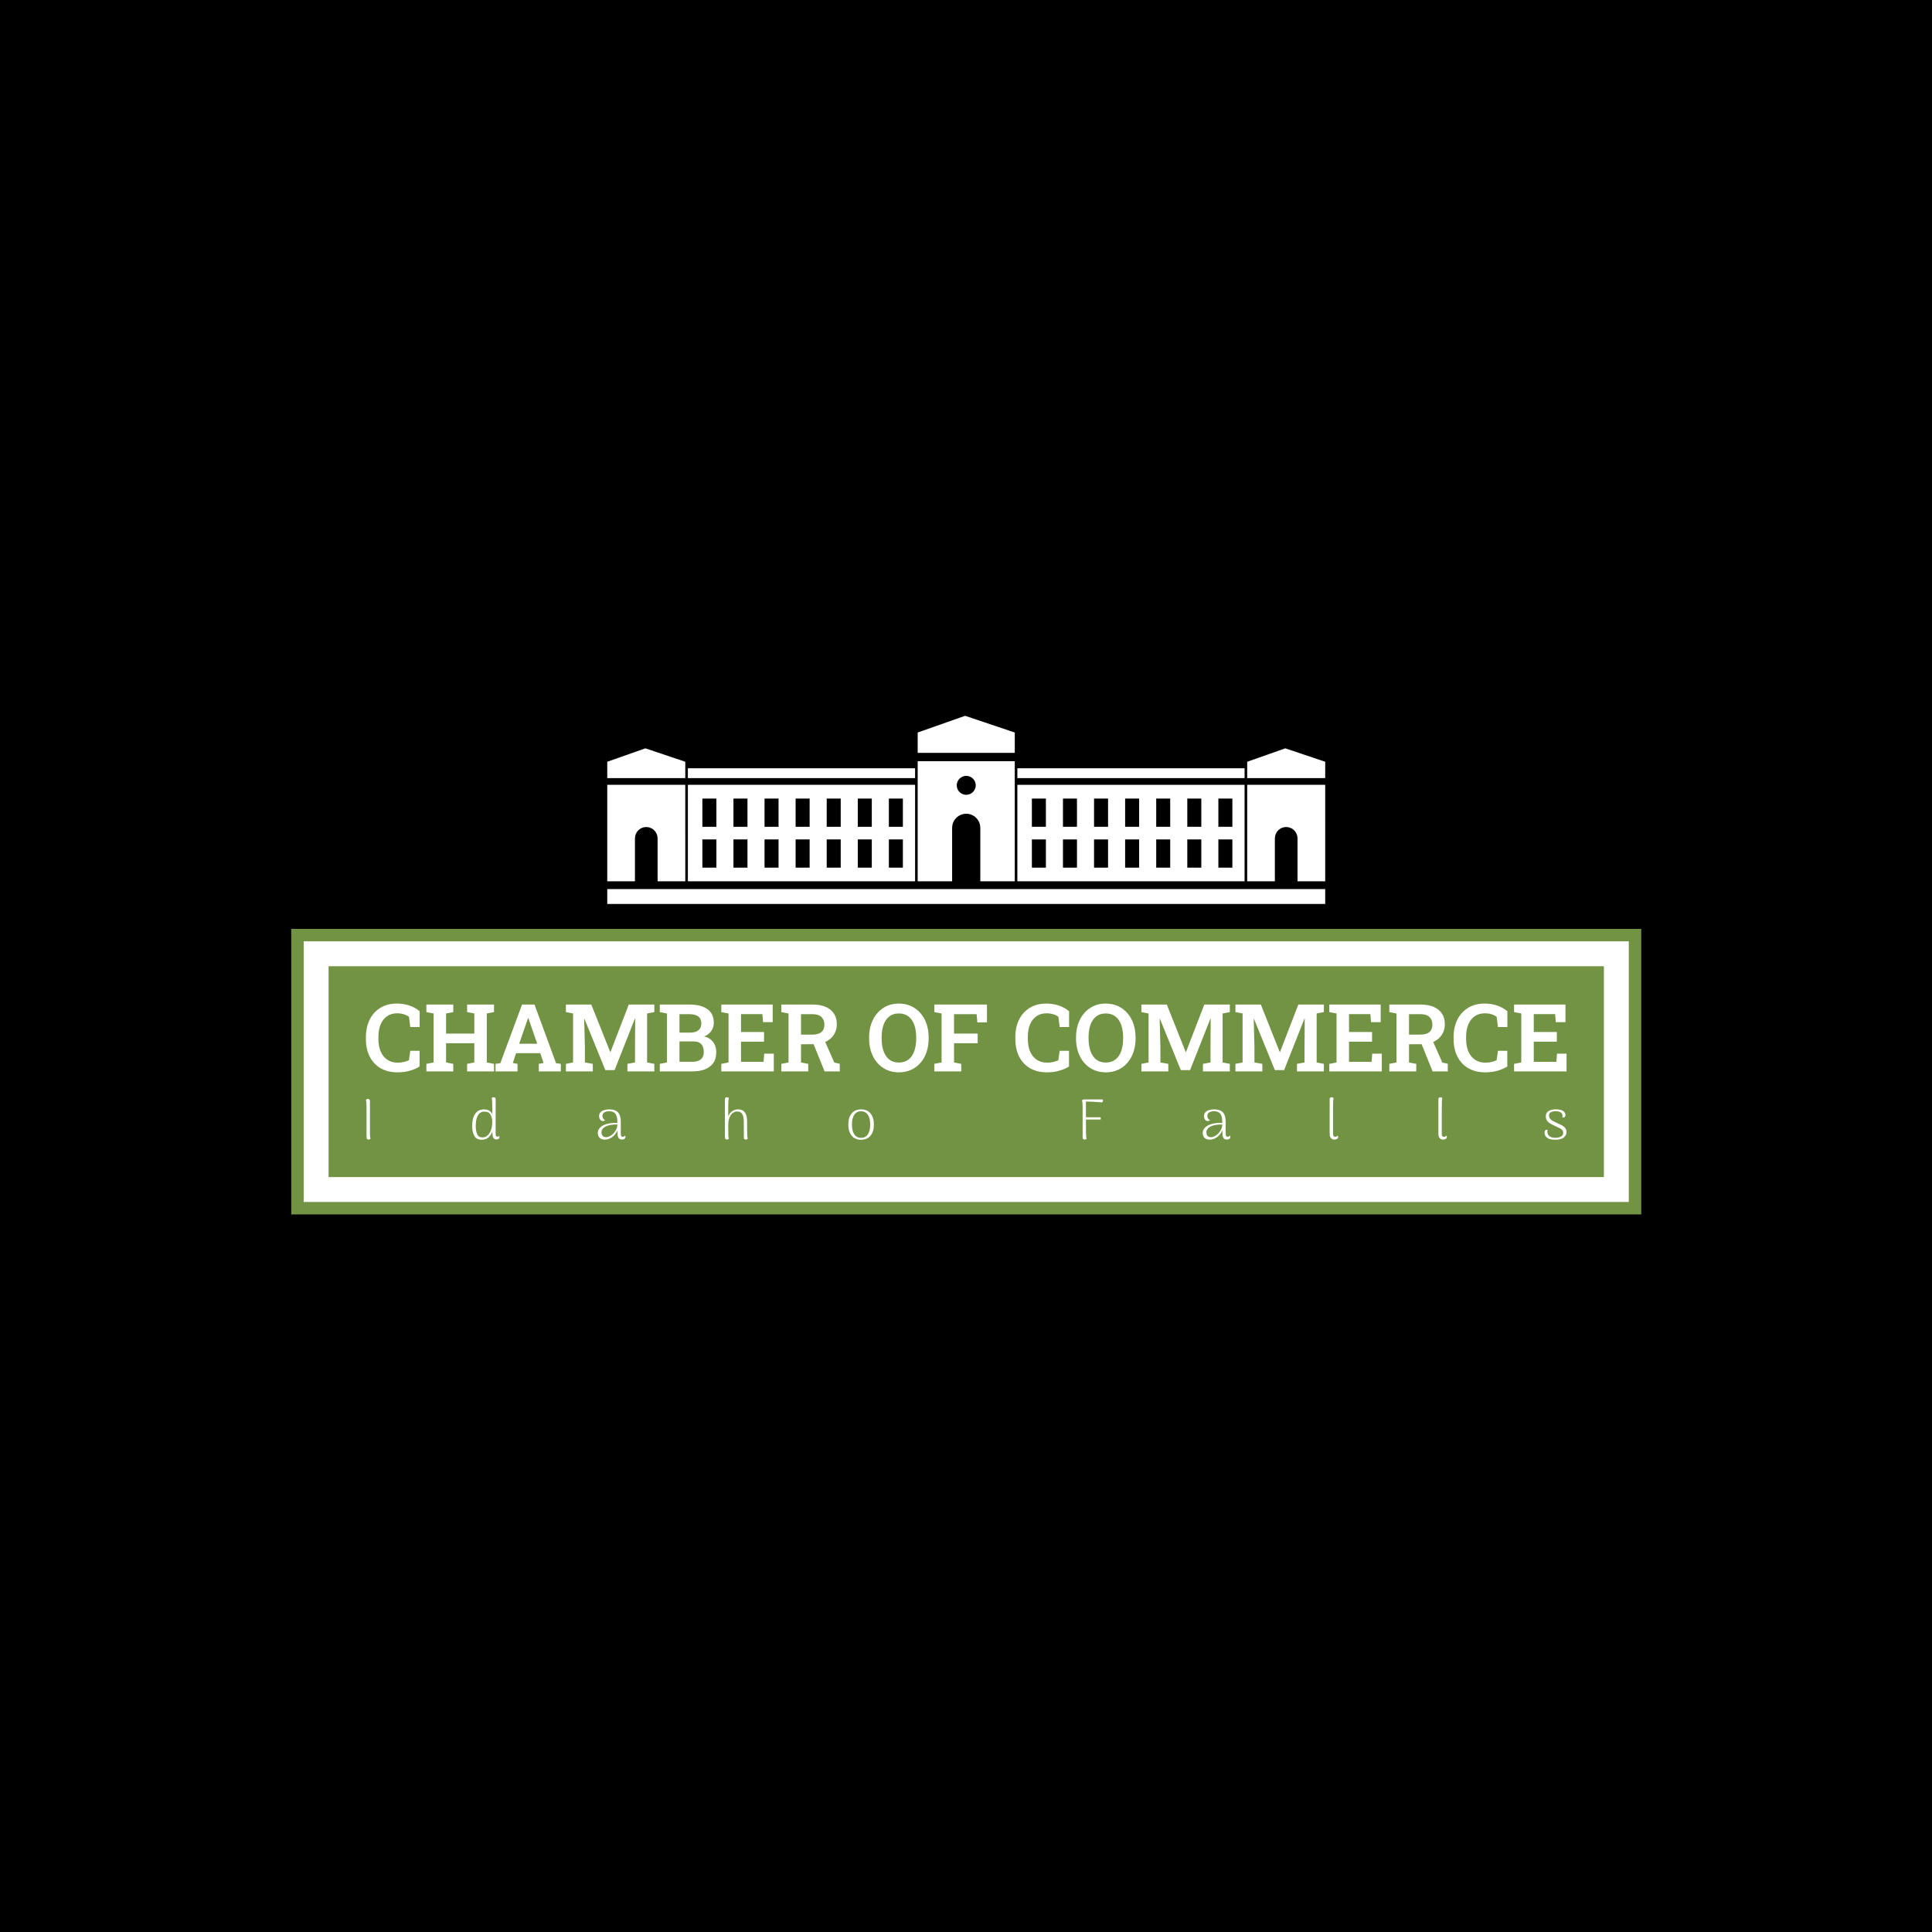 <svg xmlns="http://www.w3.org/2000/svg" version="1.1" xmlns:xlink="http://www.w3.org/1999/xlink" xmlns:svgjs="http://svgjs.dev/svgjs" width="1000" height="1000" viewBox="0 0 1000 1000"><rect width="1000" height="1000" fill="#000000"></rect><g transform="matrix(0.7,0,0,0.7,150.119,370.04)"><svg viewBox="0 0 356 132" data-background-color="#ffffff" preserveAspectRatio="xMidYMid meet" height="370" width="1000" xmlns="http://www.w3.org/2000/svg" xmlns:xlink="http://www.w3.org/1999/xlink"><defs></defs><g id="tight-bounds" transform="matrix(1,0,0,1,-0.06,0.235)"><svg viewBox="0 0 356.121 131.531" height="131.531" width="356.121"><g><svg viewBox="0 0 356.121 131.531" height="131.531" width="356.121"><g transform="matrix(1,0,0,1,0,56.21)"><svg viewBox="0 0 356.121 75.321" height="75.321" width="356.121"><g><path d="M0 75.321v-75.321h356.121v75.321z" fill="#729343" stroke="transparent" stroke-width="0" rx="0%" data-fill-palette-color="tertiary"></path><path d="M3.283 72.038v-68.755h349.554v68.755z" fill="#ffffff" stroke="transparent" stroke-width="0" rx="0%" data-fill-palette-color="quaternary"></path><path d="M9.85 65.471v-55.621h336.421v55.621z" fill="#729343" stroke="transparent" stroke-width="0" data-fill-palette-color="tertiary"></path></g><g transform="matrix(1,0,0,1,19.7,19.7)"><svg viewBox="0 0 316.721 35.921" height="35.921" width="316.721"><g><svg viewBox="0 0 316.721 18.143" height="18.143" width="316.721"><g transform="matrix(1,0,0,1,0,0)"><svg width="316.721" viewBox="1.42 -36.06 638.4 36.57" height="18.143" data-palette-color="#ffffff"><path d="M18.24 0.51L18.24 0.51Q13.01 0.51 9.24-1.68 5.47-3.88 3.44-7.87 1.42-11.87 1.42-17.24L1.42-17.24 1.42-18.29Q1.42-23.46 3.39-27.47 5.37-31.47 9.06-33.76 12.74-36.06 17.85-36.06L17.85-36.06Q21.44-36.06 24.54-35.02 27.64-33.98 30-31.98L30-31.98 30-23.58 25-23.58 24.32-29.03Q23.51-29.61 22.55-30.03 21.58-30.44 20.45-30.66 19.31-30.88 17.99-30.88L17.99-30.88Q14.87-30.88 12.65-29.33 10.42-27.78 9.24-24.98 8.06-22.17 8.06-18.33L8.06-18.33 8.06-17.24Q8.06-13.35 9.3-10.52 10.55-7.69 12.85-6.16 15.16-4.64 18.36-4.64L18.36-4.64Q19.95-4.64 21.51-4.99 23.07-5.35 24.29-5.93L24.29-5.93 25-10.94 29.96-10.94 29.96-2.61Q27.91-1.27 24.88-0.38 21.85 0.51 18.24 0.51ZM47.87 0L33.57 0 33.57-4 37.4-4.74 37.4-30.79 33.57-31.52 33.57-35.55 47.87-35.55 47.87-31.52 44.04-30.79 44.04-20.09 59.06-20.09 59.06-30.79 55.22-31.52 55.22-35.55 59.06-35.55 65.7-35.55 69.53-35.55 69.53-31.52 65.7-30.79 65.7-4.74 69.53-4 69.53 0 55.22 0 55.22-4 59.06-4.74 59.06-14.97 44.04-14.97 44.04-4.74 47.87-4 47.87 0ZM82.03 0L70.33 0 70.33-4 72.9-4.37 84.44-35.55 91.06-35.55 102.51-4.37 105.05-4 105.05 0 93.35 0 93.35-4 95.87-4.47 94.14-9.69 81.27-9.69 79.54-4.47 82.03-4 82.03 0ZM87.28-27.29L82.91-14.7 92.5-14.7 88.13-27.34 87.79-28.37 87.64-28.37 87.28-27.29ZM122.06 0L107.76 0 107.76-4 111.56-4.74 111.56-30.79 107.76-31.52 107.76-35.55 111.56-35.55 121.26-35.55 131.32-10.3 131.46-10.3 141.2-35.55 154.78-35.55 154.78-31.52 150.94-30.79 150.94-4.74 154.78-4 154.78 0 140.47 0 140.47-4 144.5-4.74 144.5-12.28 144.6-28.08 144.47-28.1 133.64-0.66 128.73-0.66 117.62-27.93 117.47-27.91 117.86-12.87 117.86-4.74 122.06-4 122.06 0ZM175.04 0L157.68 0 157.68-4 161.51-4.74 161.51-30.79 157.68-31.52 157.68-35.55 161.51-35.55 173.38-35.55Q179.51-35.55 182.95-33.12 186.39-30.69 186.39-25.83L186.39-25.83Q186.39-23.39 185.04-21.46 183.68-19.53 181.22-18.58L181.22-18.58Q183.34-18.12 184.78-16.92 186.22-15.72 186.97-14.01 187.71-12.3 187.71-10.28L187.71-10.28Q187.71-5.22 184.38-2.61 181.04 0 175.04 0L175.04 0ZM168.15-15.92L168.15-5.1 175.04-5.1Q177.97-5.1 179.52-6.42 181.07-7.74 181.07-10.28L181.07-10.28Q181.07-12.08 180.5-13.34 179.92-14.6 178.71-15.26 177.5-15.92 175.62-15.92L175.62-15.92 168.15-15.92ZM168.15-30.42L168.15-20.61 173.84-20.61Q176.65-20.61 178.2-21.85 179.75-23.1 179.75-25.42L179.75-25.42Q179.75-27.98 178.14-29.2 176.53-30.42 173.38-30.42L173.38-30.42 168.15-30.42ZM218.3 0L190.39 0 190.39-4 194.23-4.74 194.23-30.79 190.39-31.52 190.39-35.55 217.71-35.55 217.71-26.17 212.59-26.17 212.22-30.44 200.87-30.44 200.87-20.95 213.12-20.95 213.12-15.8 200.87-15.8 200.87-5.08 212.85-5.08 213.22-9.45 218.3-9.45 218.3 0ZM236.61 0L222.3 0 222.3-4 226.13-4.74 226.13-30.79 222.3-31.52 222.3-35.55 238.95-35.55Q242.98-35.55 245.87-34.3 248.76-33.06 250.29-30.71 251.82-28.37 251.82-25.1L251.82-25.1Q251.82-21.97 250.3-19.58 248.79-17.19 246.07-15.83 243.34-14.48 239.76-14.45L239.76-14.45 232.77-14.43 232.77-4.74 236.61-4 236.61 0ZM253.38 0L245.3 0 238.9-15.87 245-17.11 250.47-4.69 253.38-4.05 253.38 0ZM232.77-30.42L232.77-19.56 238.73-19.56Q242.03-19.56 243.61-20.91 245.2-22.27 245.2-24.85L245.2-24.85Q245.2-27.39 243.64-28.91 242.07-30.42 238.95-30.42L238.95-30.42 232.77-30.42ZM284.77 0.51L284.77 0.51Q281.21 0.51 278.3-0.82 275.4-2.15 273.31-4.58 271.22-7.01 270.1-10.29 268.97-13.57 268.97-17.5L268.97-17.5 268.97-18.04Q268.97-21.95 270.1-25.23 271.22-28.52 273.31-30.94 275.4-33.37 278.29-34.72 281.18-36.06 284.75-36.06L284.75-36.06Q288.38-36.06 291.3-34.72 294.22-33.37 296.32-30.94 298.42-28.52 299.53-25.23 300.64-21.95 300.64-18.04L300.64-18.04 300.64-17.5Q300.64-13.57 299.53-10.29 298.42-7.01 296.33-4.58 294.24-2.15 291.31-0.82 288.38 0.51 284.77 0.51ZM284.77-4.71L284.77-4.71Q287.9-4.71 289.95-6.31 292-7.91 293.01-10.79 294.02-13.67 294.02-17.5L294.02-17.5 294.02-18.09Q294.02-21.88 293-24.73 291.97-27.59 289.91-29.2 287.85-30.81 284.75-30.81L284.75-30.81Q281.72-30.81 279.69-29.21 277.67-27.61 276.65-24.76 275.64-21.9 275.64-18.09L275.64-18.09 275.64-17.5Q275.64-13.7 276.65-10.8 277.67-7.91 279.7-6.31 281.74-4.71 284.77-4.71ZM317.97 0L303.66 0 303.66-4 307.5-4.74 307.5-30.79 303.66-31.52 303.66-35.55 331.64-35.55 331.64-26.07 326.52-26.07 326.15-30.42 314.14-30.42 314.14-20.09 326.71-20.09 326.71-14.97 314.14-14.97 314.14-4.74 317.97-4 317.97 0ZM363.55 0.51L363.55 0.51Q358.32 0.51 354.55-1.68 350.78-3.88 348.75-7.87 346.73-11.87 346.73-17.24L346.73-17.24 346.73-18.29Q346.73-23.46 348.7-27.47 350.68-31.47 354.37-33.76 358.05-36.06 363.16-36.06L363.16-36.06Q366.74-36.06 369.85-35.02 372.95-33.98 375.31-31.98L375.31-31.98 375.31-23.58 370.31-23.58 369.63-29.03Q368.82-29.61 367.86-30.03 366.89-30.44 365.76-30.66 364.62-30.88 363.3-30.88L363.3-30.88Q360.18-30.88 357.96-29.33 355.73-27.78 354.55-24.98 353.37-22.17 353.37-18.33L353.37-18.33 353.37-17.24Q353.37-13.35 354.61-10.52 355.86-7.69 358.16-6.16 360.47-4.64 363.67-4.64L363.67-4.64Q365.26-4.64 366.82-4.99 368.38-5.35 369.6-5.93L369.6-5.93 370.31-10.94 375.27-10.94 375.27-2.61Q373.21-1.27 370.19-0.38 367.16 0.51 363.55 0.51ZM394.79 0.51L394.79 0.51Q391.23 0.51 388.32-0.82 385.42-2.15 383.33-4.58 381.24-7.01 380.12-10.29 379-13.57 379-17.5L379-17.5 379-18.04Q379-21.95 380.12-25.23 381.24-28.52 383.33-30.94 385.42-33.37 388.31-34.72 391.21-36.06 394.77-36.06L394.77-36.06Q398.41-36.06 401.32-34.72 404.24-33.37 406.34-30.94 408.44-28.52 409.55-25.23 410.66-21.95 410.66-18.04L410.66-18.04 410.66-17.5Q410.66-13.57 409.55-10.29 408.44-7.01 406.35-4.58 404.27-2.15 401.34-0.82 398.41 0.51 394.79 0.51ZM394.79-4.71L394.79-4.71Q397.92-4.71 399.97-6.31 402.02-7.91 403.03-10.79 404.05-13.67 404.05-17.5L404.05-17.5 404.05-18.09Q404.05-21.88 403.02-24.73 402-27.59 399.93-29.2 397.87-30.81 394.77-30.81L394.77-30.81Q391.74-30.81 389.72-29.21 387.69-27.61 386.68-24.76 385.66-21.9 385.66-18.09L385.66-18.09 385.66-17.5Q385.66-13.7 386.68-10.8 387.69-7.91 389.73-6.31 391.77-4.71 394.79-4.71ZM428.07 0L413.76 0 413.76-4 417.57-4.74 417.57-30.79 413.76-31.52 413.76-35.55 417.57-35.55 427.26-35.55 437.32-10.3 437.47-10.3 447.21-35.55 460.78-35.55 460.78-31.52 456.95-30.79 456.95-4.74 460.78-4 460.78 0 446.48 0 446.48-4 450.5-4.74 450.5-12.28 450.6-28.08 450.48-28.1 439.64-0.66 434.73-0.66 423.62-27.93 423.48-27.91 423.87-12.87 423.87-4.74 428.07-4 428.07 0ZM478.07 0L463.76 0 463.76-4 467.57-4.74 467.57-30.79 463.76-31.52 463.76-35.55 467.57-35.55 477.26-35.55 487.32-10.3 487.47-10.3 497.21-35.55 510.78-35.55 510.78-31.52 506.95-30.79 506.95-4.74 510.78-4 510.78 0 496.47 0 496.47-4 500.5-4.74 500.5-12.28 500.6-28.08 500.48-28.1 489.64-0.66 484.73-0.66 473.62-27.93 473.48-27.91 473.87-12.87 473.87-4.74 478.07-4 478.07 0ZM541.59 0L513.68 0 513.68-4 517.52-4.74 517.52-30.79 513.68-31.52 513.68-35.55 541-35.55 541-26.17 535.88-26.17 535.51-30.44 524.16-30.44 524.16-20.95 536.41-20.95 536.41-15.8 524.16-15.8 524.16-5.08 536.14-5.08 536.51-9.45 541.59-9.45 541.59 0ZM559.9 0L545.59 0 545.59-4 549.42-4.74 549.42-30.79 545.59-31.52 545.59-35.55 562.24-35.55Q566.27-35.55 569.16-34.3 572.05-33.06 573.58-30.71 575.11-28.37 575.11-25.1L575.11-25.1Q575.11-21.97 573.59-19.58 572.08-17.19 569.36-15.83 566.63-14.48 563.05-14.45L563.05-14.45 556.06-14.43 556.06-4.74 559.9-4 559.9 0ZM576.67 0L568.59 0 562.19-15.87 568.29-17.11 573.76-4.69 576.67-4.05 576.67 0ZM556.06-30.42L556.06-19.56 562.02-19.56Q565.32-19.56 566.9-20.91 568.49-22.27 568.49-24.85L568.49-24.85Q568.49-27.39 566.93-28.91 565.37-30.42 562.24-30.42L562.24-30.42 556.06-30.42ZM596.59 0.51L596.59 0.51Q591.36 0.51 587.59-1.68 583.82-3.88 581.79-7.87 579.77-11.87 579.77-17.24L579.77-17.24 579.77-18.29Q579.77-23.46 581.74-27.47 583.72-31.47 587.41-33.76 591.1-36.06 596.2-36.06L596.2-36.06Q599.79-36.06 602.89-35.02 605.99-33.98 608.36-31.98L608.36-31.98 608.36-23.58 603.35-23.58 602.67-29.03Q601.86-29.61 600.9-30.03 599.93-30.44 598.8-30.66 597.66-30.88 596.34-30.88L596.34-30.88Q593.22-30.88 591-29.33 588.78-27.78 587.59-24.98 586.41-22.17 586.41-18.33L586.41-18.33 586.41-17.24Q586.41-13.35 587.65-10.52 588.9-7.69 591.21-6.16 593.51-4.64 596.71-4.64L596.71-4.64Q598.3-4.64 599.86-4.99 601.42-5.35 602.64-5.93L602.64-5.93 603.35-10.94 608.31-10.94 608.31-2.61Q606.26-1.27 603.23-0.38 600.2 0.51 596.59 0.51ZM639.82 0L611.92 0 611.92-4 615.75-4.74 615.75-30.79 611.92-31.52 611.92-35.55 639.24-35.55 639.24-26.17 634.11-26.17 633.74-30.44 622.39-30.44 622.39-20.95 634.65-20.95 634.65-15.8 622.39-15.8 622.39-5.08 634.38-5.08 634.75-9.45 639.82-9.45 639.82 0Z" opacity="1" transform="matrix(1,0,0,1,0,0)" fill="#ffffff" class="undefined-text-0" data-fill-palette-color="quaternary" id="text-0"></path></svg></g></svg></g><g transform="matrix(1,0,0,1,0,24.709)"><svg viewBox="0 0 316.721 11.212" height="11.212" width="316.721"><g transform="matrix(1,0,0,1,0,0)"><svg width="316.721" viewBox="4.55 -36.45 1048 37.1" height="11.212" data-palette-color="#ffffff"><path d="M6.8 0.5Q6.05 0.5 5.58 0.03 5.1-0.45 5.1-1.25L5.1-1.25 5.05-29.35Q5.05-32.6 4.55-34.25L4.55-34.25Q5.25-34.95 6.25-34.95L6.25-34.95Q7.05-34.95 7.55-34.48 8.05-34 8.05-33.2L8.05-33.2 8.05-5.15Q8.05-1.7 8.55-0.2L8.55-0.2Q7.85 0.5 6.8 0.5L6.8 0.5ZM120.66-2.85Q121.16-2.15 121.16-1.45L121.16-1.45Q121.16-0.65 120.41-0.13 119.66 0.4 118.51 0.4L118.51 0.4Q114.96 0.4 114.96-5L114.96-5 114.96-6.6Q113.71-3.25 111.41-1.3 109.11 0.65 105.71 0.65L105.71 0.65Q100.86 0.65 99.06-2.93 97.26-6.5 97.26-11.35L97.26-11.35Q97.26-18.2 99.96-22.03 102.66-25.85 107.66-25.85L107.66-25.85Q110.36-25.85 112.21-24.73 114.06-23.6 114.86-21.5L114.86-21.5 114.81-29.85Q114.81-34.05 114.31-35.75L114.31-35.75Q115.01-36.45 116.06-36.45L116.06-36.45Q116.86-36.45 117.34-36 117.81-35.55 117.81-34.7L117.81-34.7 117.76-4.55Q117.76-2 119.31-2L119.31-2Q120.26-2 120.66-2.85L120.66-2.85ZM106.36-1.4Q108.91-1.4 110.84-3.18 112.76-4.95 113.79-8 114.81-11.05 114.81-14.8L114.81-14.8Q114.81-18.65 113.29-21.28 111.76-23.9 107.91-23.9L107.91-23.9Q104.36-23.9 102.39-20.75 100.41-17.6 100.41-11.45L100.41-11.45Q100.41-7.15 101.61-4.28 102.81-1.4 106.36-1.4L106.36-1.4ZM230.62-3.05Q231.12-2.5 231.12-1.7L231.12-1.7Q231.12-0.75 230.22-0.13 229.32 0.5 228.07 0.5L228.07 0.5Q224.17 0.5 224.17-4.85L224.17-4.85 224.17-7.6Q222.47-3.8 219.5-1.63 216.52 0.55 213.07 0.55L213.07 0.55Q210.17 0.55 208.57-1.03 206.97-2.6 206.97-5.2L206.97-5.2Q206.97-8.05 209.1-10.1 211.22-12.15 215.07-13.2L215.07-13.2Q218.37-14.05 221.87-14.05L221.87-14.05Q222.62-14.05 224.02-13.95L224.02-13.95 224.02-15.25Q224.02-19.8 222.32-22.03 220.62-24.25 216.87-24.25L216.87-24.25Q214.47-24.25 212.75-23.28 211.02-22.3 211.02-20.05L211.02-20.05Q211.02-18.95 211.62-17.93 212.22-16.9 213.32-16.55L213.32-16.55Q212.67-15.65 211.37-15.65L211.37-15.65Q209.92-15.65 209-16.95 208.07-18.25 208.07-19.9L208.07-19.9Q208.07-22.85 210.5-24.35 212.92-25.85 217.22-25.85L217.22-25.85Q222.22-25.85 224.62-23.2 227.02-20.55 227.02-15.1L227.02-15.1 227.02-4.55Q227.02-1.9 228.87-1.9L228.87-1.9Q229.32-1.9 229.82-2.2 230.32-2.5 230.62-3.05L230.62-3.05ZM214.17-1.6Q216.37-1.6 218.67-3.2 220.97-4.8 222.5-7.35 224.02-9.9 224.07-12.6L224.07-12.6 222.87-12.65Q220.97-12.65 218.95-12.38 216.92-12.1 215.57-11.6L215.57-11.6Q212.97-10.75 211.57-9.25 210.17-7.75 210.17-5.7L210.17-5.7Q210.17-3.95 211.15-2.78 212.12-1.6 214.17-1.6L214.17-1.6ZM337.33-5.15Q337.33-1.75 337.78-0.2L337.78-0.2Q337.08 0.5 336.08 0.5L336.08 0.5Q335.33 0.5 334.88 0.03 334.43-0.45 334.43-1.25L334.43-1.25 334.38-15.05Q334.38-19.6 333.03-21.8 331.68-24 328.58-24L328.58-24Q326.73-24 324.96-22.83 323.18-21.65 322.01-19 320.83-16.35 320.83-12.2L320.83-12.2Q320.83-5.3 320.91-3.33 320.98-1.35 321.33-0.2L321.33-0.2Q320.63 0.5 319.63 0.5L319.63 0.5Q318.88 0.5 318.41 0 317.93-0.5 317.93-1.35L317.93-1.35 317.88-34.7Q317.88-35.55 318.36-36 318.83-36.45 319.63-36.45L319.63-36.45Q320.68-36.45 321.38-35.75L321.38-35.75Q321.08-34.85 320.98-33.5 320.88-32.15 320.83-29.55L320.83-29.55 320.78-19.75Q321.88-22.6 324.16-24.23 326.43-25.85 329.28-25.85L329.28-25.85Q333.38-25.85 335.33-23.2 337.28-20.55 337.28-15.3L337.28-15.3 337.33-5.15ZM436.79 0.65Q431.49 0.65 428.57-2.85 425.64-6.35 425.64-12.6L425.64-12.6Q425.64-18.85 428.57-22.35 431.49-25.85 436.79-25.85L436.79-25.85Q442.04-25.85 444.99-22.35 447.94-18.85 447.94-12.6L447.94-12.6Q447.94-6.35 444.99-2.85 442.04 0.65 436.79 0.65L436.79 0.65ZM436.79-1Q440.59-1 442.67-4.03 444.74-7.05 444.74-12.6L444.74-12.6Q444.74-18.15 442.67-21.18 440.59-24.2 436.79-24.2L436.79-24.2Q432.94-24.2 430.87-21.18 428.79-18.15 428.79-12.6L428.79-12.6Q428.79-7.05 430.87-4.03 432.94-1 436.79-1L436.79-1ZM647.31-34.55Q647.91-34.55 647.91-33.7L647.91-33.7Q647.91-33.15 647.66-32.63 647.41-32.1 647.01-31.95L647.01-31.95Q639.01-32.65 633.01-32.7L633.01-32.7 633.06-18.95 645.86-18.95Q646.01-18.45 646.01-18L646.01-18Q646.01-17.45 645.86-17L645.86-17 633.06-17 633.11-5.15Q633.11-1.7 633.61-0.2L633.61-0.2Q632.91 0.5 631.86 0.5L631.86 0.5Q631.11 0.5 630.64 0.03 630.16-0.45 630.16-1.25L630.16-1.25 630.11-29.1Q630.11-32.1 629.61-33.75L629.61-33.75Q630.06-34.2 630.59-34.38 631.11-34.55 631.96-34.55L631.96-34.55 647.31-34.55ZM758.62-3.05Q759.12-2.5 759.12-1.7L759.12-1.7Q759.12-0.75 758.22-0.13 757.32 0.5 756.07 0.5L756.07 0.5Q752.17 0.5 752.17-4.85L752.17-4.85 752.17-7.6Q750.47-3.8 747.5-1.63 744.52 0.55 741.07 0.55L741.07 0.55Q738.17 0.55 736.57-1.03 734.97-2.6 734.97-5.2L734.97-5.2Q734.97-8.05 737.1-10.1 739.22-12.15 743.07-13.2L743.07-13.2Q746.37-14.05 749.87-14.05L749.87-14.05Q750.62-14.05 752.02-13.95L752.02-13.95 752.02-15.25Q752.02-19.8 750.32-22.03 748.62-24.25 744.87-24.25L744.87-24.25Q742.47-24.25 740.75-23.28 739.02-22.3 739.02-20.05L739.02-20.05Q739.02-18.95 739.62-17.93 740.22-16.9 741.32-16.55L741.32-16.55Q740.67-15.65 739.37-15.65L739.37-15.65Q737.92-15.65 737-16.95 736.07-18.25 736.07-19.9L736.07-19.9Q736.07-22.85 738.5-24.35 740.92-25.85 745.22-25.85L745.22-25.85Q750.22-25.85 752.62-23.2 755.02-20.55 755.02-15.1L755.02-15.1 755.02-4.55Q755.02-1.9 756.87-1.9L756.87-1.9Q757.32-1.9 757.82-2.2 758.32-2.5 758.62-3.05L758.62-3.05ZM742.17-1.6Q744.37-1.6 746.67-3.2 748.97-4.8 750.5-7.35 752.02-9.9 752.07-12.6L752.07-12.6 750.87-12.65Q748.97-12.65 746.95-12.38 744.92-12.1 743.57-11.6L743.57-11.6Q740.97-10.75 739.57-9.25 738.17-7.75 738.17-5.7L738.17-5.7Q738.17-3.95 739.15-2.78 740.12-1.6 742.17-1.6L742.17-1.6ZM849.98 0.5Q848.03 0.5 846.91-0.8 845.78-2.1 845.78-4.45L845.78-4.45 845.78-34.7Q845.78-35.55 846.26-36 846.73-36.45 847.53-36.45L847.53-36.45Q848.53-36.45 849.23-35.75L849.23-35.75Q848.93-34.75 848.83-32.65 848.73-30.55 848.73-26L848.73-26 848.73-4.55Q848.73-1.9 850.68-1.9L850.68-1.9Q851.33-1.9 851.88-2.2 852.43-2.5 852.68-3.05L852.68-3.05Q853.18-2.5 853.18-1.7L853.18-1.7Q853.18-0.7 852.23-0.1 851.28 0.5 849.98 0.5L849.98 0.5ZM944.89 0.5Q942.94 0.5 941.82-0.8 940.69-2.1 940.69-4.45L940.69-4.45 940.69-34.7Q940.69-35.55 941.17-36 941.64-36.45 942.44-36.45L942.44-36.45Q943.44-36.45 944.14-35.75L944.14-35.75Q943.84-34.75 943.74-32.65 943.64-30.55 943.64-26L943.64-26 943.64-4.55Q943.64-1.9 945.59-1.9L945.59-1.9Q946.24-1.9 946.79-2.2 947.34-2.5 947.59-3.05L947.59-3.05Q948.09-2.5 948.09-1.7L948.09-1.7Q948.09-0.7 947.14-0.1 946.19 0.5 944.89 0.5L944.89 0.5ZM1042.55 0.65Q1037.9 0.65 1035.63-1.07 1033.35-2.8 1033.35-5.55L1033.35-5.55Q1033.35-8.05 1035.45-8.05L1035.45-8.05Q1035.85-8.05 1036.05-8L1036.05-8Q1035.8-7.2 1035.85-6.1L1035.85-6.1Q1035.9-3.7 1037.75-2.38 1039.6-1.05 1042.7-1.05L1042.7-1.05Q1045.85-1.05 1047.75-2.18 1049.65-3.3 1049.65-5.35L1049.65-5.35Q1049.65-6.7 1048.93-7.63 1048.2-8.55 1047.08-9.18 1045.95-9.8 1044-10.65L1044-10.65 1042.2-11.5Q1039.3-12.9 1037.93-13.75 1036.55-14.6 1035.5-16.07 1034.45-17.55 1034.45-19.8L1034.45-19.8Q1034.45-22.9 1036.88-24.4 1039.3-25.9 1043.05-25.9L1043.05-25.9Q1047.1-25.9 1049.35-24.58 1051.6-23.25 1051.6-20.85L1051.6-20.85Q1051.6-19.2 1050.25-18.85L1050.25-18.85Q1049.85-18.75 1049.6-18.75L1049.6-18.75Q1049.4-18.75 1048.9-18.85L1048.9-18.85Q1049.05-19.4 1049.05-19.9L1049.05-19.9Q1049.05-20.4 1049-20.6L1049-20.6Q1048.9-22.4 1047.3-23.33 1045.7-24.25 1042.9-24.25L1042.9-24.25Q1040.45-24.25 1038.85-23.35 1037.25-22.45 1037.25-20.55L1037.25-20.55Q1037.25-18.9 1038.13-17.78 1039-16.65 1040.2-15.98 1041.4-15.3 1043.85-14.15L1043.85-14.15 1045.25-13.5Q1047.7-12.4 1049.13-11.55 1050.55-10.7 1051.55-9.38 1052.55-8.05 1052.55-6.15L1052.55-6.15Q1052.55-3.35 1050.23-1.35 1047.9 0.65 1042.55 0.65L1042.55 0.65Z" opacity="1" transform="matrix(1,0,0,1,0,0)" fill="#ffffff" class="undefined-text-1" data-fill-palette-color="quaternary" id="text-1"></path></svg></g></svg></g></svg></g></svg></g><g transform="matrix(1,0,0,1,83.363,0)"><svg viewBox="0 0 189.394 49.643" height="49.643" width="189.394"><g><svg xmlns="http://www.w3.org/2000/svg" xmlns:xlink="http://www.w3.org/1999/xlink" version="1.0" x="0" y="0" viewBox="5.062 38.221 89.876 23.558" enable-background="new 0 0 100 100" xml:space="preserve" height="49.643" width="189.394" class="icon-icon-0" data-fill-palette-color="accent" id="icon-0"><polygon fill="#ffffff" points="94.938,46.021 85.172,46.021 85.172,43.973 89.941,42.292 94.938,43.973 " data-fill-palette-color="accent"></polygon><path fill="#ffffff" d="M85.172 46.86v12.076h3.464v-5.407h0.005c0.016-0.769 0.641-1.387 1.413-1.387s1.399 0.618 1.414 1.387h0.005v5.407h3.465V46.86H85.172z" data-fill-palette-color="accent"></path><polygon fill="#ffffff" points="14.829,46.021 5.062,46.021 5.062,43.973 9.833,42.292 14.829,43.973 " data-fill-palette-color="accent"></polygon><path fill="#ffffff" d="M5.062 46.86v12.076h3.466v-5.407h0.004c0.015-0.769 0.641-1.387 1.413-1.387 0.772 0 1.399 0.618 1.414 1.387h0.004v5.407h3.466V46.86H5.062z" data-fill-palette-color="accent"></path><path fill="#ffffff" d="M15.154 46.86v12.076h28.444V46.86H15.154zM18.725 57.229H16.97v-3.533h1.755V57.229zM18.725 52.112H16.97V48.58h1.755V52.112zM22.615 57.229H20.86v-3.533h1.755V57.229zM22.615 52.112H20.86V48.58h1.755V52.112zM26.506 57.229h-1.755v-3.533h1.755V57.229zM26.506 52.112h-1.755V48.58h1.755V52.112zM30.397 57.229h-1.755v-3.533h1.755V57.229zM30.397 52.112h-1.755V48.58h1.755V52.112zM34.288 57.229h-1.754v-3.533h1.754V57.229zM34.288 52.112h-1.754V48.58h1.754V52.112zM38.179 57.229h-1.755v-3.533h1.755V57.229zM38.179 52.112h-1.755V48.58h1.755V52.112zM42.07 57.229h-1.755v-3.533h1.755V57.229zM42.07 52.112h-1.755V48.58h1.755V52.112z" data-fill-palette-color="accent"></path><rect x="15.154" y="44.789" fill="#ffffff" width="28.444" height="1.232" data-fill-palette-color="accent"></rect><path fill="#ffffff" d="M56.401 46.86v12.076h28.444V46.86H56.401zM59.973 57.229h-1.755v-3.533h1.755V57.229zM59.973 52.112h-1.755V48.58h1.755V52.112zM63.863 57.229h-1.754v-3.533h1.754V57.229zM63.863 52.112h-1.754V48.58h1.754V52.112zM67.755 57.229H66v-3.533h1.755V57.229zM67.755 52.112H66V48.58h1.755V52.112zM71.646 57.229h-1.755v-3.533h1.755V57.229zM71.646 52.112h-1.755V48.58h1.755V52.112zM75.535 57.229h-1.753v-3.533h1.753V57.229zM75.535 52.112h-1.753V48.58h1.753V52.112zM79.428 57.229h-1.755v-3.533h1.755V57.229zM79.428 52.112h-1.755V48.58h1.755V52.112zM83.317 57.229h-1.754v-3.533h1.754V57.229zM83.317 52.112h-1.754V48.58h1.754V52.112z" data-fill-palette-color="accent"></path><rect x="56.401" y="44.789" fill="#ffffff" width="28.444" height="1.232" data-fill-palette-color="accent"></rect><path fill="#ffffff" d="M43.923 58.937h4.312v-6.73h0.005c0.019-0.956 0.798-1.725 1.759-1.725s1.741 0.769 1.759 1.725h0.006v6.73h4.312v-15.03H43.923V58.937zM50 45.738c0.655 0 1.187 0.531 1.187 1.186 0 0.656-0.532 1.188-1.187 1.188s-1.186-0.532-1.186-1.188C48.814 46.269 49.345 45.738 50 45.738z" data-fill-palette-color="accent"></path><polygon fill="#ffffff" points="49.859,38.221 43.923,40.312 43.923,42.861 56.077,42.861 56.077,40.312 " data-fill-palette-color="accent"></polygon><rect x="5.062" y="59.911" fill="#ffffff" width="89.875" height="1.868" data-fill-palette-color="accent"></rect></svg></g></svg></g><g></g></svg></g></svg><rect width="356.121" height="131.531" fill="none" stroke="none" visibility="hidden"></rect></g></svg></g></svg>